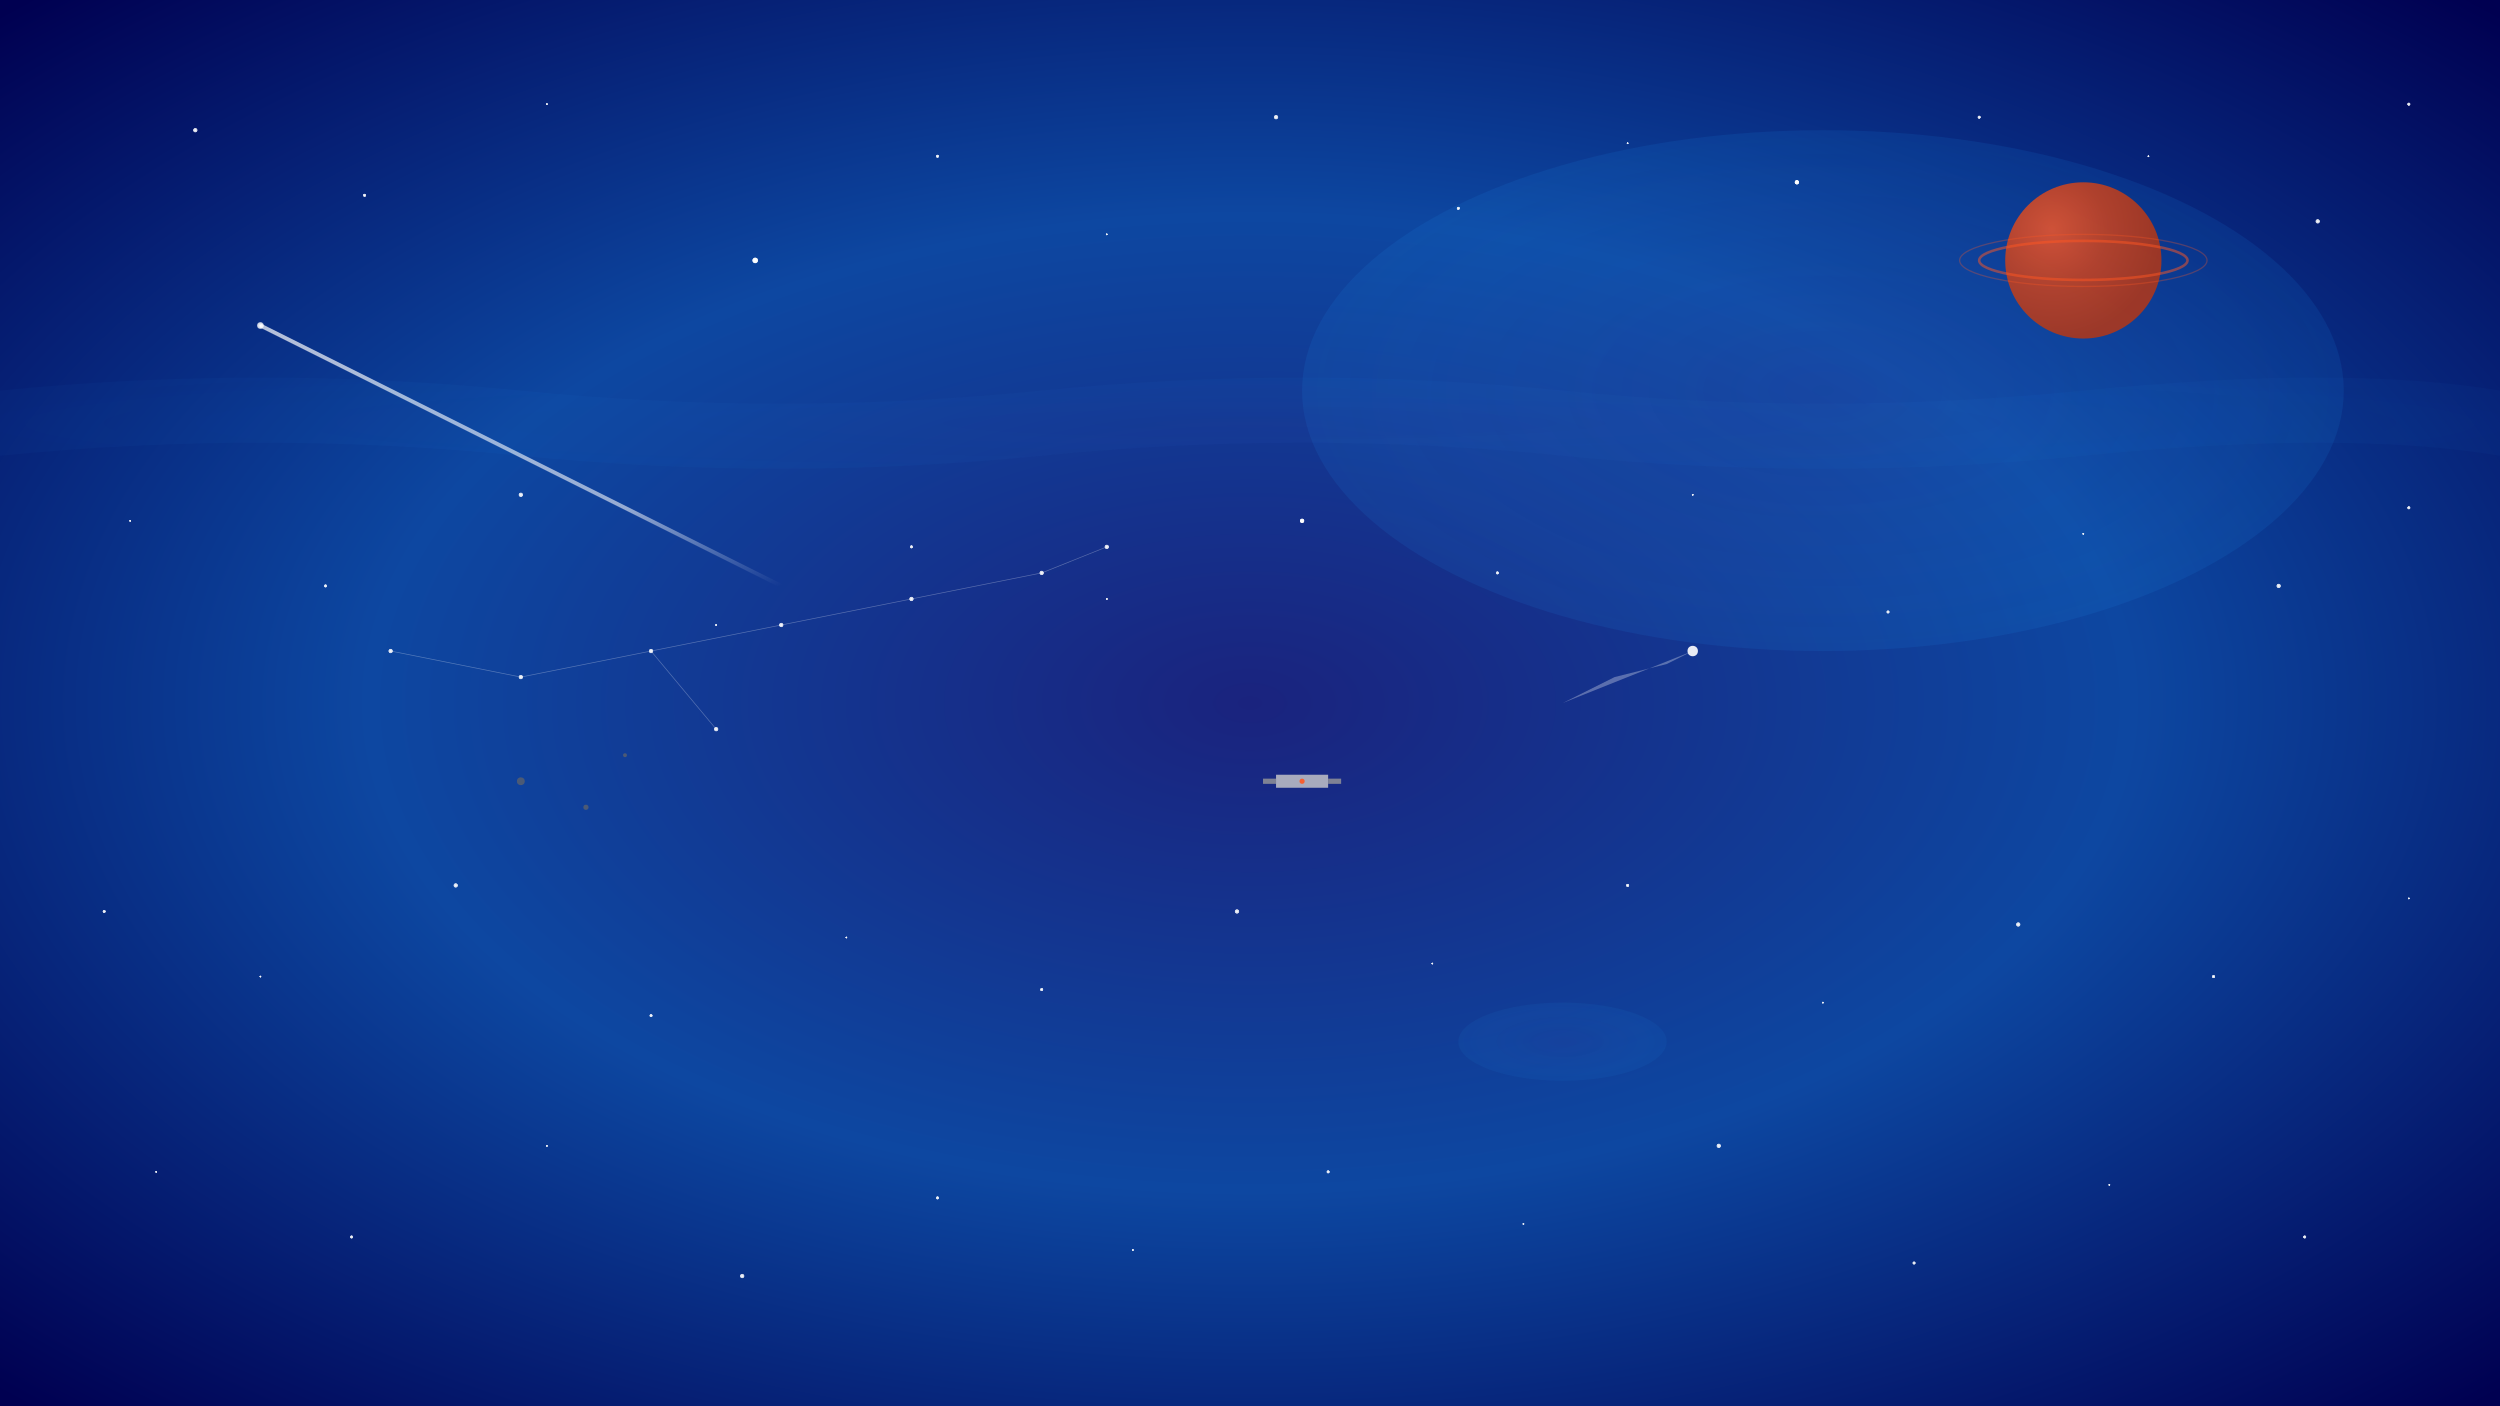 <svg xmlns="http://www.w3.org/2000/svg" viewBox="0 0 1920 1080">
    <rect x="0" y="0" width="1920" height="1080" fill="#808080" stroke="none"/>
    <defs>
        <!-- Gradient for space background -->
        <radialGradient id="spaceGradient" cx="50%" cy="50%" r="70%">
            <stop offset="0%" style="stop-color:#1a237e;stop-opacity:1" />
            <stop offset="50%" style="stop-color:#0d47a1;stop-opacity:1" />
            <stop offset="100%" style="stop-color:#000051;stop-opacity:1" />
        </radialGradient>
        
        <!-- Star gradient -->
        <radialGradient id="starGradient" cx="50%" cy="50%" r="50%">
            <stop offset="0%" style="stop-color:#ffffff;stop-opacity:1" />
            <stop offset="70%" style="stop-color:#ffffff;stop-opacity:0.8" />
            <stop offset="100%" style="stop-color:#ffffff;stop-opacity:0" />
        </radialGradient>
        
        <!-- Planet gradient -->
        <radialGradient id="planetGradient" cx="30%" cy="30%" r="70%">
            <stop offset="0%" style="stop-color:#ff5722;stop-opacity:1" />
            <stop offset="50%" style="stop-color:#d84315;stop-opacity:1" />
            <stop offset="100%" style="stop-color:#bf360c;stop-opacity:1" />
        </radialGradient>
        
        <!-- Nebula gradient -->
        <radialGradient id="nebulaGradient" cx="50%" cy="50%" r="80%">
            <stop offset="0%" style="stop-color:#3f51b5;stop-opacity:0.3" />
            <stop offset="50%" style="stop-color:#2196f3;stop-opacity:0.2" />
            <stop offset="100%" style="stop-color:#03a9f4;stop-opacity:0.1" />
        </radialGradient>
        
        <!-- Shooting star gradient -->
        <linearGradient id="shootingStarGradient" x1="0%" y1="0%" x2="100%" y2="100%">
            <stop offset="0%" style="stop-color:#ffffff;stop-opacity:1" />
            <stop offset="70%" style="stop-color:#ffffff;stop-opacity:0.8" />
            <stop offset="100%" style="stop-color:#ffffff;stop-opacity:0" />
        </linearGradient>
    </defs>
    
    <!-- Space background -->
    <rect width="100%" height="100%" fill="url(#spaceGradient)"/>
    
    <!-- Large nebula cloud -->
    <ellipse cx="1400" cy="300" rx="400" ry="200" fill="url(#nebulaGradient)" opacity="0.6"/>
    
    <!-- Distant planet -->
    <circle cx="1600" cy="200" r="60" fill="url(#planetGradient)" opacity="0.8"/>
    
    <!-- Planet rings -->
    <ellipse cx="1600" cy="200" rx="80" ry="15" fill="none" stroke="#ff5722" stroke-width="2" opacity="0.5"/>
    <ellipse cx="1600" cy="200" rx="95" ry="20" fill="none" stroke="#ff5722" stroke-width="1" opacity="0.3"/>
    
    <!-- Stars - scattered across the sky -->
    <circle cx="150" cy="100" r="2" fill="url(#starGradient)"/>
    <circle cx="280" cy="150" r="1.5" fill="url(#starGradient)"/>
    <circle cx="420" cy="80" r="1" fill="url(#starGradient)"/>
    <circle cx="580" cy="200" r="2.5" fill="url(#starGradient)"/>
    <circle cx="720" cy="120" r="1.5" fill="url(#starGradient)"/>
    <circle cx="850" cy="180" r="1" fill="url(#starGradient)"/>
    <circle cx="980" cy="90" r="2" fill="url(#starGradient)"/>
    <circle cx="1120" cy="160" r="1.5" fill="url(#starGradient)"/>
    <circle cx="1250" cy="110" r="1" fill="url(#starGradient)"/>
    <circle cx="1380" cy="140" r="2" fill="url(#starGradient)"/>
    <circle cx="1520" cy="90" r="1.5" fill="url(#starGradient)"/>
    <circle cx="1650" cy="120" r="1" fill="url(#starGradient)"/>
    <circle cx="1780" cy="170" r="2" fill="url(#starGradient)"/>
    <circle cx="1850" cy="80" r="1.5" fill="url(#starGradient)"/>
    
    <!-- More stars in middle section -->
    <circle cx="100" cy="400" r="1" fill="url(#starGradient)"/>
    <circle cx="250" cy="450" r="1.5" fill="url(#starGradient)"/>
    <circle cx="400" cy="380" r="2" fill="url(#starGradient)"/>
    <circle cx="550" cy="480" r="1" fill="url(#starGradient)"/>
    <circle cx="700" cy="420" r="1.5" fill="url(#starGradient)"/>
    <circle cx="850" cy="460" r="1" fill="url(#starGradient)"/>
    <circle cx="1000" cy="400" r="2" fill="url(#starGradient)"/>
    <circle cx="1150" cy="440" r="1.5" fill="url(#starGradient)"/>
    <circle cx="1300" cy="380" r="1" fill="url(#starGradient)"/>
    <circle cx="1450" cy="470" r="1.5" fill="url(#starGradient)"/>
    <circle cx="1600" cy="410" r="1" fill="url(#starGradient)"/>
    <circle cx="1750" cy="450" r="2" fill="url(#starGradient)"/>
    <circle cx="1850" cy="390" r="1.5" fill="url(#starGradient)"/>
    
    <!-- Lower section stars -->
    <circle cx="80" cy="700" r="1.5" fill="url(#starGradient)"/>
    <circle cx="200" cy="750" r="1" fill="url(#starGradient)"/>
    <circle cx="350" cy="680" r="2" fill="url(#starGradient)"/>
    <circle cx="500" cy="780" r="1.5" fill="url(#starGradient)"/>
    <circle cx="650" cy="720" r="1" fill="url(#starGradient)"/>
    <circle cx="800" cy="760" r="1.5" fill="url(#starGradient)"/>
    <circle cx="950" cy="700" r="2" fill="url(#starGradient)"/>
    <circle cx="1100" cy="740" r="1" fill="url(#starGradient)"/>
    <circle cx="1250" cy="680" r="1.5" fill="url(#starGradient)"/>
    <circle cx="1400" cy="770" r="1" fill="url(#starGradient)"/>
    <circle cx="1550" cy="710" r="2" fill="url(#starGradient)"/>
    <circle cx="1700" cy="750" r="1.5" fill="url(#starGradient)"/>
    <circle cx="1850" cy="690" r="1" fill="url(#starGradient)"/>
    
    <!-- Bottom section stars -->
    <circle cx="120" cy="900" r="1" fill="url(#starGradient)"/>
    <circle cx="270" cy="950" r="1.5" fill="url(#starGradient)"/>
    <circle cx="420" cy="880" r="1" fill="url(#starGradient)"/>
    <circle cx="570" cy="980" r="2" fill="url(#starGradient)"/>
    <circle cx="720" cy="920" r="1.5" fill="url(#starGradient)"/>
    <circle cx="870" cy="960" r="1" fill="url(#starGradient)"/>
    <circle cx="1020" cy="900" r="1.5" fill="url(#starGradient)"/>
    <circle cx="1170" cy="940" r="1" fill="url(#starGradient)"/>
    <circle cx="1320" cy="880" r="2" fill="url(#starGradient)"/>
    <circle cx="1470" cy="970" r="1.5" fill="url(#starGradient)"/>
    <circle cx="1620" cy="910" r="1" fill="url(#starGradient)"/>
    <circle cx="1770" cy="950" r="1.5" fill="url(#starGradient)"/>
    
    <!-- Shooting star trail -->
    <path d="M 200 250 Q 400 350 600 450" stroke="url(#shootingStarGradient)" stroke-width="3" fill="none" opacity="0.7"/>
    <circle cx="200" cy="250" r="3" fill="url(#starGradient)"/>
    
    <!-- Constellation lines (Big Dipper inspired) -->
    <g stroke="#ffffff" stroke-width="0.5" opacity="0.3" fill="none">
        <path d="M 300 500 L 400 520 L 500 500 L 600 480 L 700 460 L 800 440 L 850 420"/>
        <path d="M 500 500 L 550 560"/>
    </g>
    
    <!-- Constellation stars -->
    <circle cx="300" cy="500" r="2" fill="url(#starGradient)"/>
    <circle cx="400" cy="520" r="2" fill="url(#starGradient)"/>
    <circle cx="500" cy="500" r="2" fill="url(#starGradient)"/>
    <circle cx="600" cy="480" r="2" fill="url(#starGradient)"/>
    <circle cx="700" cy="460" r="2" fill="url(#starGradient)"/>
    <circle cx="800" cy="440" r="2" fill="url(#starGradient)"/>
    <circle cx="850" cy="420" r="2" fill="url(#starGradient)"/>
    <circle cx="550" cy="560" r="2" fill="url(#starGradient)"/>
    
    <!-- Distant galaxy -->
    <ellipse cx="1200" cy="800" rx="80" ry="30" fill="url(#nebulaGradient)" opacity="0.4"/>
    
    <!-- Satellite or space station -->
    <g transform="translate(1000, 600)">
        <rect x="-20" y="-5" width="40" height="10" fill="#cccccc" opacity="0.8"/>
        <rect x="-30" y="-2" width="10" height="4" fill="#999999" opacity="0.8"/>
        <rect x="20" y="-2" width="10" height="4" fill="#999999" opacity="0.8"/>
        <circle cx="0" cy="0" r="2" fill="#ff5722" opacity="0.9"/>
    </g>
    
    <!-- Asteroids -->
    <circle cx="400" cy="600" r="3" fill="#666666" opacity="0.7"/>
    <circle cx="450" cy="620" r="2" fill="#666666" opacity="0.7"/>
    <circle cx="480" cy="580" r="1.5" fill="#666666" opacity="0.7"/>
    
    <!-- Comet with tail -->
    <g transform="translate(1300, 500)">
        <circle cx="0" cy="0" r="4" fill="#ffffff" opacity="0.9"/>
        <path d="M 0 0 Q -50 20 -100 40 Q -80 30 -60 20 Q -40 15 -20 10 Q -10 5 0 0" fill="#ffffff" opacity="0.3"/>
    </g>
    
    <!-- Aurora-like effect -->
    <path d="M 0 300 Q 200 280 400 300 Q 600 320 800 300 Q 1000 280 1200 300 Q 1400 320 1600 300 Q 1800 280 1920 300 L 1920 350 Q 1800 330 1600 350 Q 1400 370 1200 350 Q 1000 330 800 350 Q 600 370 400 350 Q 200 330 0 350 Z" fill="url(#nebulaGradient)" opacity="0.2"/>
    
    <!-- Twinkling effect for some stars -->
    <circle cx="580" cy="200" r="2.5" fill="url(#starGradient)">
        <animate attributeName="opacity" values="0.5;1;0.5" dur="2s" repeatCount="indefinite"/>
    </circle>
    <circle cx="1380" cy="140" r="2" fill="url(#starGradient)">
        <animate attributeName="opacity" values="0.3;1;0.3" dur="3s" repeatCount="indefinite"/>
    </circle>
    <circle cx="1000" cy="400" r="2" fill="url(#starGradient)">
        <animate attributeName="opacity" values="0.4;1;0.4" dur="2.5s" repeatCount="indefinite"/>
    </circle>
</svg>
